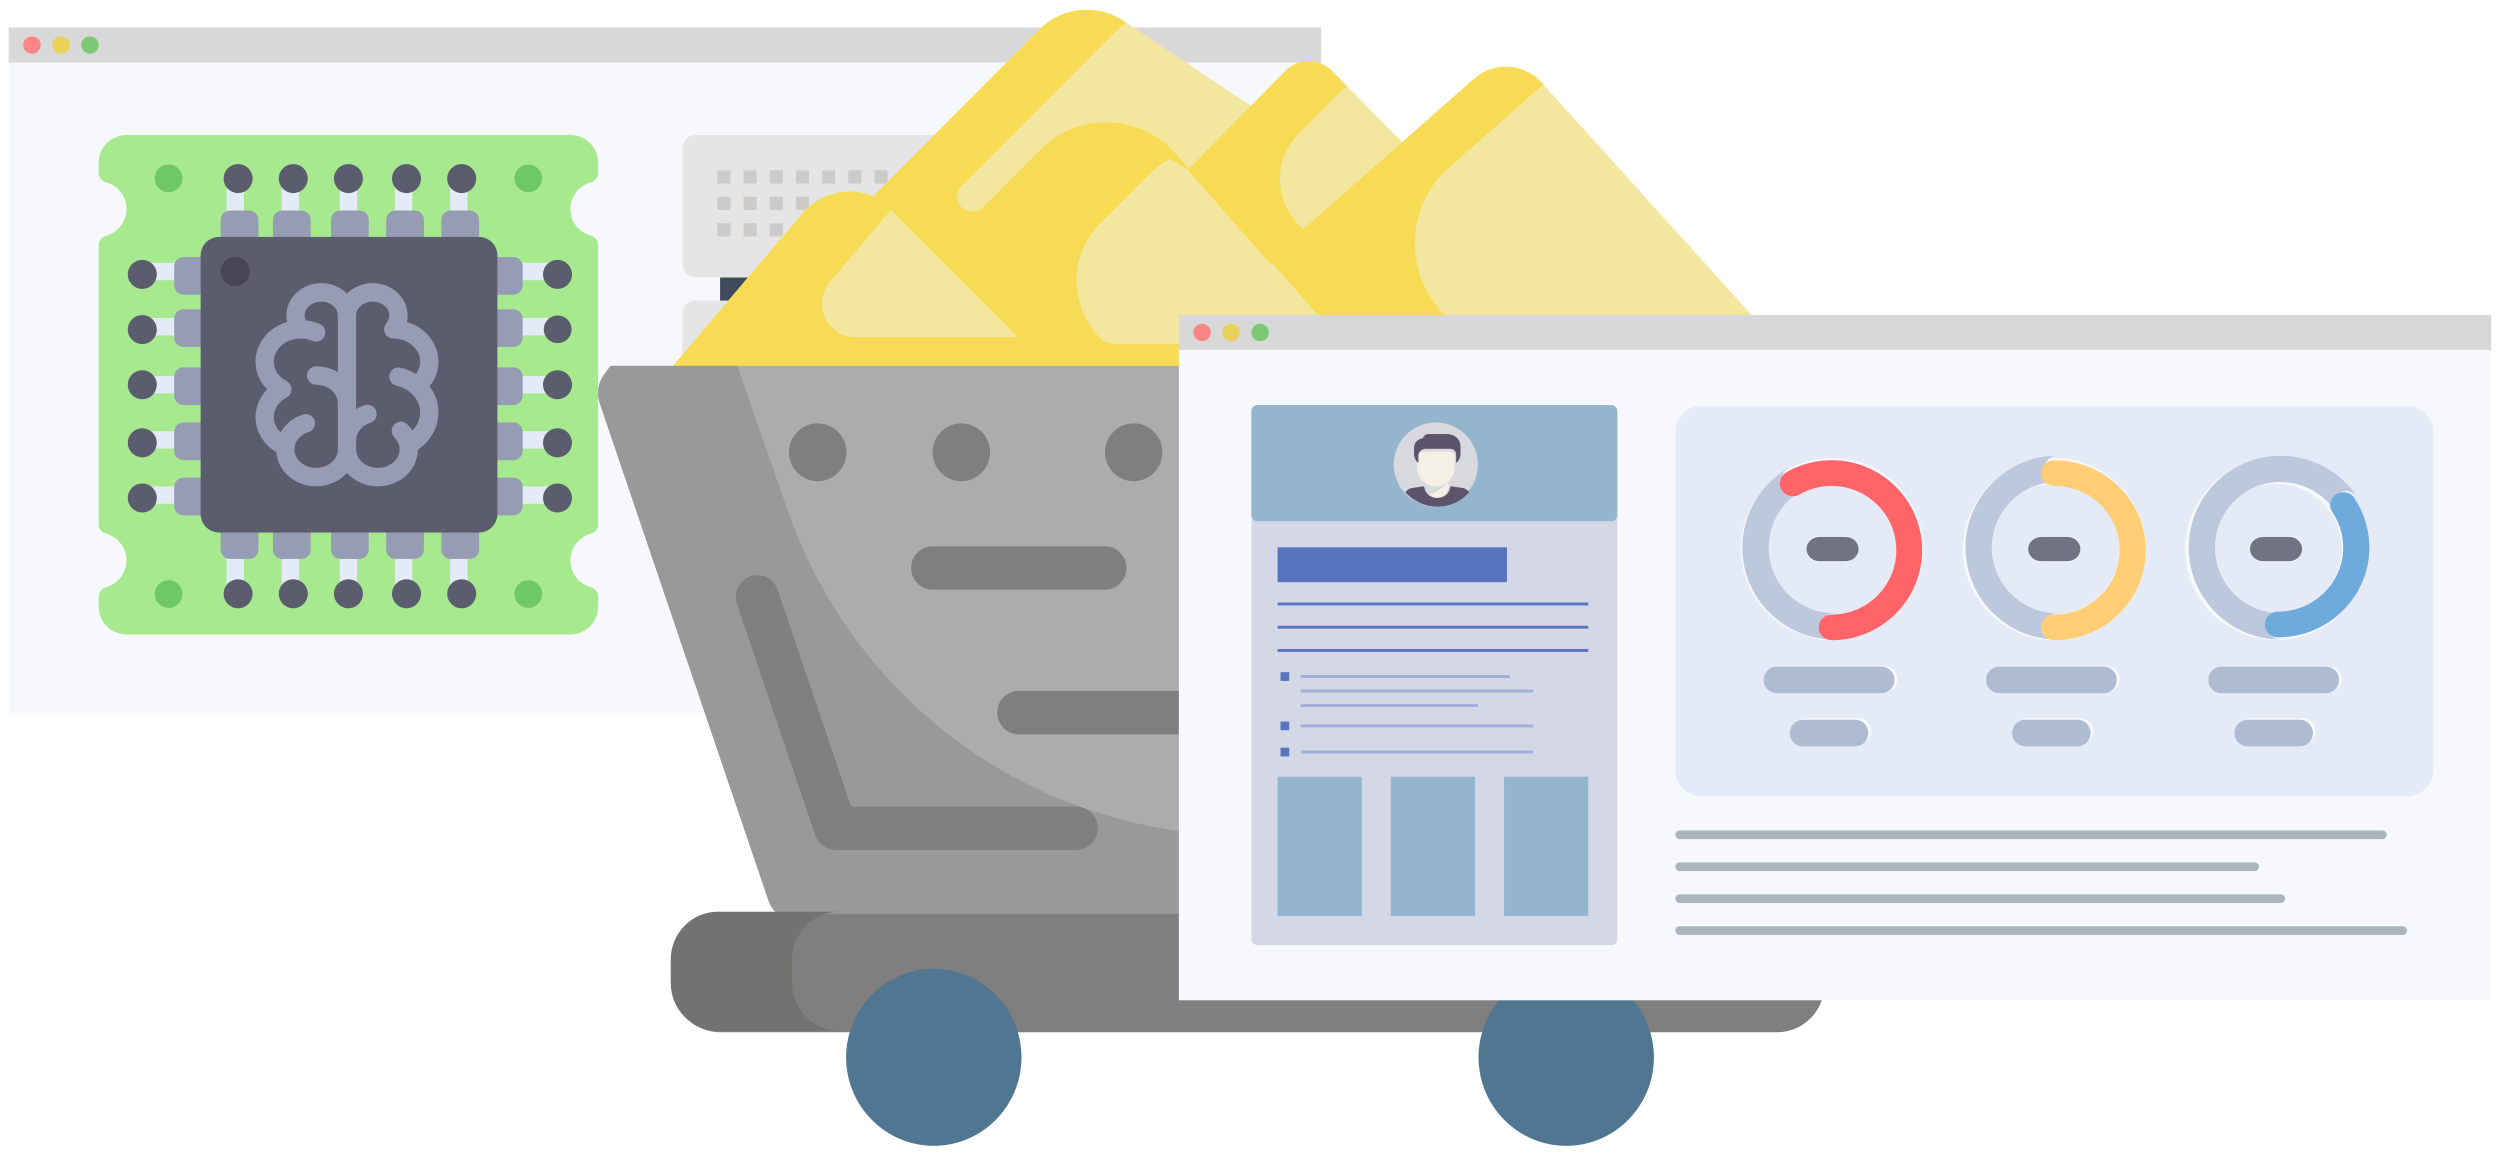 <?xml version="1.0" encoding="UTF-8"?>
<svg width="861px" height="398px" viewBox="0 0 861 398" version="1.1" xmlns="http://www.w3.org/2000/svg" xmlns:xlink="http://www.w3.org/1999/xlink">
    <!-- Generator: Sketch 47 (45396) - http://www.bohemiancoding.com/sketch -->
    <title>Pages</title>
    <desc>Created with Sketch.</desc>
    <defs>
        <filter x="-1.2%" y="-1.6%" width="102.3%" height="104.4%" filterUnits="objectBoundingBox" id="filter-1">
            <feOffset dx="0" dy="1.5" in="SourceAlpha" result="shadowOffsetOuter1"></feOffset>
            <feGaussianBlur stdDeviation="1.5" in="shadowOffsetOuter1" result="shadowBlurOuter1"></feGaussianBlur>
            <feColorMatrix values="0 0 0 0 0   0 0 0 0 0   0 0 0 0 0  0 0 0 0.5 0" type="matrix" in="shadowBlurOuter1" result="shadowMatrixOuter1"></feColorMatrix>
            <feMerge>
                <feMergeNode in="shadowMatrixOuter1"></feMergeNode>
                <feMergeNode in="SourceGraphic"></feMergeNode>
            </feMerge>
        </filter>
        <filter x="-1.1%" y="-1.0%" width="102.2%" height="102.6%" filterUnits="objectBoundingBox" id="filter-2">
            <feOffset dx="0" dy="1" in="SourceAlpha" result="shadowOffsetOuter1"></feOffset>
            <feGaussianBlur stdDeviation="1.5" in="shadowOffsetOuter1" result="shadowBlurOuter1"></feGaussianBlur>
            <feColorMatrix values="0 0 0 0 0   0 0 0 0 0   0 0 0 0 0  0 0 0 0.5 0" type="matrix" in="shadowBlurOuter1" result="shadowMatrixOuter1"></feColorMatrix>
            <feMerge>
                <feMergeNode in="shadowMatrixOuter1"></feMergeNode>
                <feMergeNode in="SourceGraphic"></feMergeNode>
            </feMerge>
        </filter>
        <filter x="-1.2%" y="-1.6%" width="102.3%" height="104.4%" filterUnits="objectBoundingBox" id="filter-3">
            <feOffset dx="0" dy="1.5" in="SourceAlpha" result="shadowOffsetOuter1"></feOffset>
            <feGaussianBlur stdDeviation="1.5" in="shadowOffsetOuter1" result="shadowBlurOuter1"></feGaussianBlur>
            <feColorMatrix values="0 0 0 0 0   0 0 0 0 0   0 0 0 0 0  0 0 0 0.5 0" type="matrix" in="shadowBlurOuter1" result="shadowMatrixOuter1"></feColorMatrix>
            <feMerge>
                <feMergeNode in="shadowMatrixOuter1"></feMergeNode>
                <feMergeNode in="SourceGraphic"></feMergeNode>
            </feMerge>
        </filter>
    </defs>
    <g id="Pages" stroke="none" stroke-width="1" fill="none" fill-rule="evenodd">
        <g id="About-Desktop-HD" transform="translate(-292, -369)">
            <g id="Pages" transform="translate(295, 371)">
                <g id="Back-Page" filter="url(#filter-1)" transform="translate(0, 6)">
                    <rect id="Rectangle-path" fill="#F6F8FB" fill-rule="nonzero" x="0" y="0" width="452" height="236"></rect>
                    <rect id="Rectangle-2" fill="#D8D8D8" x="0" y="0" width="452" height="12"></rect>
                    <circle id="Oval-2" fill="#FC8686" cx="8" cy="6" r="3"></circle>
                    <circle id="Oval-2" fill="#E9D059" cx="18" cy="6" r="3"></circle>
                    <circle id="Oval-2" fill="#7CC875" cx="28" cy="6" r="3"></circle>
                    <g id="server" transform="translate(232, 37)" fill-rule="nonzero">
                        <rect id="Rectangle-path" fill="#3F4A5A" x="13" y="49" width="150" height="123"></rect>
                        <path d="M175,44.377 C175,46.922 172.96,49 170.467,49 L4.533,49 C2.039,49 0,46.922 0,44.377 L0,4.624 C0,2.08 2.039,0 4.533,0 L170.467,0 C172.96,0 175,2.081 175,4.624 L175,44.377 Z" id="Shape" fill="#E6E5E5"></path>
                        <g id="Group" transform="translate(12, 12)" fill="#CCCBCA">
                            <rect id="Rectangle-path" x="0.046" y="0.154" width="4.509" height="4.553"></rect>
                            <rect id="Rectangle-path" x="9.066" y="0.154" width="4.509" height="4.553"></rect>
                            <rect id="Rectangle-path" x="18.084" y="0.154" width="4.511" height="4.553"></rect>
                            <rect id="Rectangle-path" x="27.106" y="0.154" width="4.509" height="4.553"></rect>
                            <rect id="Rectangle-path" x="36.127" y="0.154" width="4.509" height="4.553"></rect>
                            <rect id="Rectangle-path" x="45.145" y="0.154" width="4.511" height="4.553"></rect>
                            <rect id="Rectangle-path" x="54.171" y="0.154" width="4.509" height="4.553"></rect>
                            <rect id="Rectangle-path" x="63.188" y="0.154" width="4.509" height="4.553"></rect>
                            <rect id="Rectangle-path" x="0.046" y="9.261" width="4.509" height="4.553"></rect>
                            <rect id="Rectangle-path" x="9.066" y="9.261" width="4.509" height="4.553"></rect>
                            <rect id="Rectangle-path" x="18.084" y="9.261" width="4.511" height="4.553"></rect>
                            <rect id="Rectangle-path" x="27.106" y="9.261" width="4.509" height="4.553"></rect>
                            <rect id="Rectangle-path" x="36.127" y="9.261" width="4.509" height="4.553"></rect>
                            <rect id="Rectangle-path" x="45.145" y="9.261" width="4.511" height="4.553"></rect>
                            <rect id="Rectangle-path" x="54.171" y="9.261" width="4.509" height="4.553"></rect>
                            <rect id="Rectangle-path" x="63.188" y="9.261" width="4.509" height="4.553"></rect>
                            <rect id="Rectangle-path" x="0.046" y="18.372" width="4.509" height="4.555"></rect>
                            <rect id="Rectangle-path" x="9.066" y="18.372" width="4.509" height="4.555"></rect>
                            <rect id="Rectangle-path" x="18.084" y="18.372" width="4.511" height="4.555"></rect>
                            <rect id="Rectangle-path" x="27.106" y="18.372" width="4.509" height="4.555"></rect>
                            <rect id="Rectangle-path" x="36.127" y="18.372" width="4.509" height="4.555"></rect>
                            <rect id="Rectangle-path" x="45.145" y="18.372" width="4.511" height="4.555"></rect>
                            <rect id="Rectangle-path" x="54.171" y="18.372" width="4.509" height="4.555"></rect>
                            <rect id="Rectangle-path" x="63.188" y="18.372" width="4.509" height="4.555"></rect>
                        </g>
                        <rect id="Rectangle-path" fill="#E66847" x="153" y="20" width="9" height="9"></rect>
                        <g id="Group" transform="translate(117, 20)" fill="#3F4A5A">
                            <rect id="Rectangle-path" x="18.642" y="0.117" width="9.283" height="8.842"></rect>
                            <rect id="Rectangle-path" x="0.077" y="0.117" width="9.279" height="8.842"></rect>
                        </g>
                        <path d="M175,101.377 C175,103.921 172.96,106 170.467,106 L4.533,106 C2.039,105.999 0,103.92 0,101.377 L0,61.626 C0,59.081 2.039,57 4.533,57 L170.467,57 C172.96,57 175,59.081 175,61.626 L175,101.377 Z" id="Shape" fill="#E6E5E5"></path>
                        <g id="Group" transform="translate(12, 69)" fill="#CCCBCA">
                            <rect id="Rectangle-path" x="0.046" y="0.203" width="4.509" height="4.553"></rect>
                            <rect id="Rectangle-path" x="9.066" y="0.203" width="4.509" height="4.553"></rect>
                            <rect id="Rectangle-path" x="18.084" y="0.203" width="4.511" height="4.553"></rect>
                            <rect id="Rectangle-path" x="27.106" y="0.203" width="4.509" height="4.553"></rect>
                            <rect id="Rectangle-path" x="36.127" y="0.203" width="4.509" height="4.553"></rect>
                            <rect id="Rectangle-path" x="45.145" y="0.203" width="4.511" height="4.553"></rect>
                            <rect id="Rectangle-path" x="54.171" y="0.203" width="4.509" height="4.553"></rect>
                            <rect id="Rectangle-path" x="63.188" y="0.203" width="4.509" height="4.553"></rect>
                            <rect id="Rectangle-path" x="0.046" y="9.308" width="4.509" height="4.552"></rect>
                            <rect id="Rectangle-path" x="9.066" y="9.308" width="4.509" height="4.552"></rect>
                            <rect id="Rectangle-path" x="18.084" y="9.308" width="4.511" height="4.552"></rect>
                            <rect id="Rectangle-path" x="27.106" y="9.308" width="4.509" height="4.552"></rect>
                            <rect id="Rectangle-path" x="36.127" y="9.308" width="4.509" height="4.552"></rect>
                            <rect id="Rectangle-path" x="45.145" y="9.308" width="4.511" height="4.552"></rect>
                            <rect id="Rectangle-path" x="54.171" y="9.308" width="4.509" height="4.552"></rect>
                            <rect id="Rectangle-path" x="63.188" y="9.308" width="4.509" height="4.552"></rect>
                            <rect id="Rectangle-path" x="0.046" y="18.412" width="4.509" height="4.553"></rect>
                            <rect id="Rectangle-path" x="9.066" y="18.412" width="4.509" height="4.553"></rect>
                            <rect id="Rectangle-path" x="18.084" y="18.412" width="4.511" height="4.553"></rect>
                            <rect id="Rectangle-path" x="27.106" y="18.412" width="4.509" height="4.553"></rect>
                            <rect id="Rectangle-path" x="36.127" y="18.412" width="4.509" height="4.553"></rect>
                            <rect id="Rectangle-path" x="45.145" y="18.412" width="4.511" height="4.553"></rect>
                            <rect id="Rectangle-path" x="54.171" y="18.412" width="4.509" height="4.553"></rect>
                            <rect id="Rectangle-path" x="63.188" y="18.412" width="4.509" height="4.553"></rect>
                        </g>
                        <g id="Group" transform="translate(135, 77)" fill="#3F4A5A">
                            <rect id="Rectangle-path" x="18.667" y="0.173" width="9.283" height="9.474"></rect>
                            <rect id="Rectangle-path" x="0.092" y="0.173" width="9.283" height="9.474"></rect>
                        </g>
                        <rect id="Rectangle-path" fill="#E66847" x="117" y="77" width="9" height="9"></rect>
                        <path d="M175,159.374 C175,161.918 172.96,164 170.467,164 L4.533,164 C2.039,163.999 0,161.918 0,159.374 L0,119.624 C0,117.079 2.039,115 4.533,115 L170.467,115 C172.96,115 175,117.079 175,119.624 L175,159.374 Z" id="Shape" fill="#E6E5E5"></path>
                        <g id="Group" transform="translate(12, 127)" fill="#CCCBCA">
                            <rect id="Rectangle-path" x="0.046" y="0.24" width="4.509" height="4.488"></rect>
                            <rect id="Rectangle-path" x="9.066" y="0.24" width="4.509" height="4.488"></rect>
                            <rect id="Rectangle-path" x="18.084" y="0.24" width="4.511" height="4.488"></rect>
                            <rect id="Rectangle-path" x="27.106" y="0.24" width="4.509" height="4.488"></rect>
                            <rect id="Rectangle-path" x="36.127" y="0.24" width="4.509" height="4.488"></rect>
                            <rect id="Rectangle-path" x="45.145" y="0.24" width="4.511" height="4.488"></rect>
                            <rect id="Rectangle-path" x="54.171" y="0.24" width="4.509" height="4.488"></rect>
                            <rect id="Rectangle-path" x="63.188" y="0.24" width="4.509" height="4.488"></rect>
                            <rect id="Rectangle-path" x="0.046" y="9.21" width="4.509" height="4.49"></rect>
                            <rect id="Rectangle-path" x="9.066" y="9.21" width="4.509" height="4.49"></rect>
                            <rect id="Rectangle-path" x="18.084" y="9.21" width="4.511" height="4.49"></rect>
                            <rect id="Rectangle-path" x="27.106" y="9.21" width="4.509" height="4.49"></rect>
                            <rect id="Rectangle-path" x="36.127" y="9.21" width="4.509" height="4.49"></rect>
                            <rect id="Rectangle-path" x="45.145" y="9.21" width="4.511" height="4.49"></rect>
                            <rect id="Rectangle-path" x="54.171" y="9.21" width="4.509" height="4.49"></rect>
                            <rect id="Rectangle-path" x="63.188" y="9.21" width="4.509" height="4.49"></rect>
                            <rect id="Rectangle-path" x="0.046" y="18.19" width="4.509" height="4.487"></rect>
                            <rect id="Rectangle-path" x="9.066" y="18.19" width="4.509" height="4.487"></rect>
                            <rect id="Rectangle-path" x="18.084" y="18.19" width="4.511" height="4.487"></rect>
                            <rect id="Rectangle-path" x="27.106" y="18.19" width="4.509" height="4.487"></rect>
                            <rect id="Rectangle-path" x="36.127" y="18.19" width="4.509" height="4.487"></rect>
                            <rect id="Rectangle-path" x="45.145" y="18.19" width="4.511" height="4.487"></rect>
                            <rect id="Rectangle-path" x="54.171" y="18.19" width="4.509" height="4.487"></rect>
                            <rect id="Rectangle-path" x="63.188" y="18.19" width="4.509" height="4.487"></rect>
                        </g>
                        <rect id="Rectangle-path" fill="#3F4A5A" x="153" y="135" width="9" height="9"></rect>
                        <rect id="Rectangle-path" fill="#E66847" x="135" y="135" width="9" height="9"></rect>
                        <rect id="Rectangle-path" fill="#3F4A5A" x="117" y="135" width="9" height="9"></rect>
                    </g>
                    <g id="chip" transform="translate(31, 37)" fill-rule="nonzero">
                        <path d="M162.445,146.518 C162.445,142.12 165.416,138.417 169.46,137.304 C170.915,136.904 172,135.701 172,134.192 L172,37.807 C172,36.298 170.915,35.096 169.46,34.696 C165.416,33.584 162.445,29.88 162.445,25.482 C162.445,21.083 165.416,17.38 169.46,16.267 C170.915,15.867 172,14.664 172,13.155 L172,9.555 C172,4.278 167.722,0 162.445,0 L9.555,0 C4.278,0 0,4.278 0,9.555 L0,13.155 C0,14.664 1.085,15.867 2.54,16.267 C6.584,17.379 9.555,21.083 9.555,25.481 C9.555,29.879 6.584,33.583 2.54,34.696 C1.085,35.096 0,36.298 0,37.807 L0,134.192 C0,135.701 1.085,136.904 2.54,137.304 C6.584,138.416 9.555,142.12 9.555,146.518 C9.555,150.917 6.584,154.62 2.54,155.733 C1.085,156.133 0,157.335 0,158.844 L0,162.444 C0,167.722 4.278,172 9.555,172 L162.444,172 C167.722,172 172,167.722 172,162.445 L172,158.845 C172,157.336 170.914,156.133 169.46,155.733 C165.415,154.62 162.445,150.917 162.445,146.518 Z" id="Shape" fill="#A6E98E"></path>
                        <rect id="Rectangle-path" fill="#E4EAF6" x="83" y="16" width="6" height="13"></rect>
                        <path d="M93,42 L80,42 L80,29.2 C80,27.433 81.455,26 83.25,26 L89.75,26 C91.545,26 93,27.433 93,29.2 L93,42 L93,42 Z" id="Shape" fill="#959CB3"></path>
                        <circle id="Oval" fill="#5B5D6E" cx="86" cy="15" r="5"></circle>
                        <rect id="Rectangle-path" fill="#E4EAF6" x="102" y="16" width="6" height="13"></rect>
                        <path d="M112,42 L99,42 L99,29.2 C99,27.433 100.455,26 102.25,26 L108.75,26 C110.545,26 112,27.433 112,29.2 L112,42 Z" id="Shape" fill="#959CB3"></path>
                        <circle id="Oval" fill="#5B5D6E" cx="106" cy="15" r="5"></circle>
                        <rect id="Rectangle-path" fill="#E4EAF6" x="121" y="16" width="6" height="13"></rect>
                        <path d="M131,42 L118,42 L118,29.2 C118,27.433 119.455,26 121.25,26 L127.75,26 C129.545,26 131,27.433 131,29.2 L131,42 L131,42 Z" id="Shape" fill="#959CB3"></path>
                        <circle id="Oval" fill="#5B5D6E" cx="125" cy="15" r="5"></circle>
                        <rect id="Rectangle-path" fill="#E4EAF6" x="44" y="16" width="6" height="13"></rect>
                        <path d="M55,42 L42,42 L42,29.2 C42,27.433 43.455,26 45.25,26 L51.75,26 C53.545,26 55,27.433 55,29.2 L55,42 L55,42 Z" id="Shape" fill="#959CB3"></path>
                        <circle id="Oval" fill="#5B5D6E" cx="48" cy="15" r="5"></circle>
                        <rect id="Rectangle-path" fill="#E4EAF6" x="63" y="16" width="6" height="13"></rect>
                        <path d="M73,42 L60,42 L60,29.2 C60,27.433 61.455,26 63.25,26 L69.75,26 C71.545,26 73,27.433 73,29.2 L73,42 L73,42 Z" id="Shape" fill="#959CB3"></path>
                        <circle id="Oval" fill="#5B5D6E" cx="67" cy="15" r="5"></circle>
                        <rect id="Rectangle-path" fill="#E4EAF6" x="83" y="143" width="6" height="13"></rect>
                        <path d="M80,130 L93,130 L93,142.8 C93,144.567 91.545,146 89.75,146 L83.25,146 C81.455,146 80,144.567 80,142.8 L80,130 L80,130 Z" id="Shape" fill="#959CB3"></path>
                        <circle id="Oval" fill="#5B5D6E" cx="86" cy="158" r="5"></circle>
                        <rect id="Rectangle-path" fill="#E4EAF6" x="63" y="143" width="6" height="13"></rect>
                        <path d="M60,130 L73,130 L73,142.8 C73,144.567 71.545,146 69.75,146 L63.25,146 C61.455,146 60,144.567 60,142.8 L60,130 L60,130 Z" id="Shape" fill="#959CB3"></path>
                        <circle id="Oval" fill="#5B5D6E" cx="67" cy="158" r="5"></circle>
                        <rect id="Rectangle-path" fill="#E4EAF6" x="44" y="143" width="6" height="13"></rect>
                        <path d="M42,130 L55,130 L55,142.8 C55,144.567 53.545,146 51.75,146 L45.25,146 C43.455,146 42,144.567 42,142.8 L42,130 L42,130 Z" id="Shape" fill="#959CB3"></path>
                        <circle id="Oval" fill="#5B5D6E" cx="48" cy="158" r="5"></circle>
                        <rect id="Rectangle-path" fill="#E4EAF6" x="121" y="143" width="6" height="13"></rect>
                        <path d="M118,130 L131,130 L131,142.8 C131,144.567 129.545,146 127.75,146 L121.25,146 C119.455,146 118,144.567 118,142.8 L118,130 L118,130 Z" id="Shape" fill="#959CB3"></path>
                        <circle id="Oval" fill="#5B5D6E" cx="125" cy="158" r="5"></circle>
                        <rect id="Rectangle-path" fill="#E4EAF6" x="102" y="143" width="6" height="13"></rect>
                        <path d="M99,130 L112,130 L112,142.8 C112,144.567 110.545,146 108.75,146 L102.25,146 C100.455,146 99,144.567 99,142.8 L99,130 Z" id="Shape" fill="#959CB3"></path>
                        <circle id="Oval" fill="#5B5D6E" cx="106" cy="158" r="5"></circle>
                        <rect id="Rectangle-path" fill="#E4EAF6" x="16" y="83" width="13" height="6"></rect>
                        <path d="M42,80 L42,93 L29.2,93 C27.433,93 26,91.545 26,89.75 L26,83.25 C26,81.455 27.433,80 29.2,80 L42,80 L42,80 Z" id="Shape" fill="#959CB3"></path>
                        <circle id="Oval" fill="#5B5D6E" cx="15" cy="86" r="5"></circle>
                        <rect id="Rectangle-path" fill="#E4EAF6" x="16" y="63" width="13" height="6"></rect>
                        <path d="M42,60 L42,73 L29.2,73 C27.433,73 26,71.545 26,69.75 L26,63.25 C26,61.455 27.433,60 29.2,60 L42,60 L42,60 Z" id="Shape" fill="#959CB3"></path>
                        <circle id="Oval" fill="#5B5D6E" cx="15" cy="67" r="5"></circle>
                        <rect id="Rectangle-path" fill="#E4EAF6" x="16" y="44" width="13" height="6"></rect>
                        <path d="M42,42 L42,55 L29.2,55 C27.433,55 26,53.545 26,51.75 L26,45.25 C26,43.455 27.433,42 29.2,42 L42,42 L42,42 Z" id="Shape" fill="#959CB3"></path>
                        <circle id="Oval" fill="#5B5D6E" cx="15" cy="48" r="5"></circle>
                        <rect id="Rectangle-path" fill="#E4EAF6" x="16" y="121" width="13" height="6"></rect>
                        <path d="M42,118 L42,131 L29.2,131 C27.433,131 26,129.545 26,127.75 L26,121.25 C26,119.455 27.433,118 29.2,118 L42,118 L42,118 Z" id="Shape" fill="#959CB3"></path>
                        <circle id="Oval" fill="#5B5D6E" cx="15" cy="125" r="5"></circle>
                        <rect id="Rectangle-path" fill="#E4EAF6" x="16" y="102" width="13" height="6"></rect>
                        <path d="M42,99 L42,112 L29.2,112 C27.433,112 26,110.545 26,108.75 L26,102.25 C26,100.455 27.433,99 29.2,99 L42,99 Z" id="Shape" fill="#959CB3"></path>
                        <circle id="Oval" fill="#5B5D6E" cx="15" cy="106" r="5"></circle>
                        <rect id="Rectangle-path" fill="#E4EAF6" x="143" y="83" width="13" height="6"></rect>
                        <path d="M130,93 L130,80 L142.8,80 C144.567,80 146,81.455 146,83.25 L146,89.75 C146,91.545 144.567,93 142.8,93 L130,93 L130,93 Z" id="Shape" fill="#959CB3"></path>
                        <circle id="Oval" fill="#5B5D6E" cx="158" cy="86" r="5"></circle>
                        <rect id="Rectangle-path" fill="#E4EAF6" x="143" y="102" width="13" height="6"></rect>
                        <path d="M130,112 L130,99 L142.8,99 C144.567,99 146,100.455 146,102.25 L146,108.75 C146,110.545 144.567,112 142.8,112 L130,112 Z" id="Shape" fill="#959CB3"></path>
                        <circle id="Oval" fill="#5B5D6E" cx="158" cy="106" r="5"></circle>
                        <rect id="Rectangle-path" fill="#E4EAF6" x="143" y="121" width="13" height="6"></rect>
                        <path d="M130,131 L130,118 L142.8,118 C144.567,118 146,119.455 146,121.25 L146,127.75 C146,129.545 144.567,131 142.8,131 L130,131 L130,131 Z" id="Shape" fill="#959CB3"></path>
                        <circle id="Oval" fill="#5B5D6E" cx="158" cy="125" r="5"></circle>
                        <rect id="Rectangle-path" fill="#E4EAF6" x="143" y="44" width="13" height="6"></rect>
                        <path d="M130,55 L130,42 L142.8,42 C144.567,42 146,43.455 146,45.25 L146,51.75 C146,53.545 144.567,55 142.8,55 L130,55 L130,55 Z" id="Shape" fill="#959CB3"></path>
                        <circle id="Oval" fill="#5B5D6E" cx="158" cy="48" r="5"></circle>
                        <rect id="Rectangle-path" fill="#E4EAF6" x="143" y="63" width="13" height="6"></rect>
                        <path d="M130,73 L130,60 L142.8,60 C144.567,60 146,61.455 146,63.25 L146,69.75 C146,71.545 144.567,73 142.8,73 L130,73 L130,73 Z" id="Shape" fill="#959CB3"></path>
                        <g id="Group" transform="translate(35, 35)" fill="#5B5D6E">
                            <ellipse id="Oval" cx="123.06" cy="31.912" rx="4.791" ry="4.772"></ellipse>
                            <path d="M95.913,101.901 L6.487,101.901 C2.959,101.901 0.1,99.052 0.1,95.538 L0.1,6.462 C0.1,2.948 2.959,0.099 6.487,0.099 L95.913,0.099 C99.441,0.099 102.3,2.948 102.3,6.462 L102.3,95.538 C102.3,99.052 99.441,101.901 95.913,101.901 Z" id="Shape"></path>
                        </g>
                        <circle id="Oval" fill="#464655" cx="47" cy="47" r="5"></circle>
                        <g id="Group" transform="translate(19, 10)" fill="#6EC864">
                            <ellipse id="Oval" cx="5.062" cy="4.921" rx="4.764" ry="4.772"></ellipse>
                            <ellipse id="Oval" cx="128.938" cy="4.921" rx="4.764" ry="4.772"></ellipse>
                            <ellipse id="Oval" cx="5.062" cy="148.079" rx="4.764" ry="4.772"></ellipse>
                            <ellipse id="Oval" cx="128.938" cy="148.079" rx="4.764" ry="4.772"></ellipse>
                        </g>
                        <path d="M117,78.045 C117,71.647 112.418,66.217 106.116,64.387 C106.277,63.654 106.369,62.903 106.369,62.136 C106.369,55.996 100.982,51 94.359,51 C90.855,51 87.697,52.4 85.5,54.627 C83.303,52.399 80.145,51 76.641,51 C70.018,51 64.631,55.997 64.631,62.136 C64.631,62.903 64.723,63.654 64.884,64.387 C58.582,66.217 54,71.647 54,78.045 C54,81.602 55.473,84.998 58.014,87.591 C55.473,90.184 54,93.58 54,97.136 C54,102.027 56.74,106.561 61.126,109.172 C61.627,115.771 67.598,121 74.869,121 C79.143,121 82.97,119.193 85.5,116.363 C88.03,119.193 91.857,121 96.131,121 C103.691,121 109.848,115.347 109.91,108.377 C114.324,105.403 117,100.641 117,95.545 C117,92.226 115.886,89.106 113.95,86.521 C115.929,84.085 117,81.152 117,78.045 Z M74.869,114.637 C70.744,114.637 67.387,111.782 67.387,108.273 C67.387,105.63 69.35,103.233 72.269,102.307 C73.927,101.78 74.85,99.994 74.33,98.317 C73.81,96.642 72.044,95.706 70.38,96.236 C66.962,97.32 64.238,99.569 62.644,102.403 C61.169,100.966 60.3,99.094 60.3,97.137 C60.3,94.399 61.954,91.882 64.726,90.405 C65.76,89.855 66.406,88.77 66.406,87.591 C66.406,86.412 65.76,85.328 64.726,84.778 C61.954,83.3 60.3,80.783 60.3,78.046 C60.3,73.68 64.411,70.126 69.482,70.093 C69.538,70.094 69.593,70.095 69.65,70.093 C71.048,70.106 72.39,70.378 73.638,70.91 C75.238,71.595 77.09,70.835 77.766,69.215 C78.44,67.595 77.689,65.728 76.086,65.047 C74.562,64.398 72.958,63.987 71.302,63.818 C71.087,63.347 70.931,62.785 70.931,62.136 C70.931,59.505 73.494,57.364 76.641,57.364 C79.787,57.364 82.35,59.505 82.35,62.136 L82.35,81.684 C80.193,80.391 77.625,79.636 74.868,79.636 C73.127,79.636 71.719,81.061 71.719,82.818 C71.719,84.575 73.128,86 74.869,86 C78.994,86 82.35,88.854 82.35,92.364 L82.35,108.273 C82.35,111.782 78.994,114.637 74.869,114.637 Z M107.993,101.791 C107.507,101.032 106.936,100.315 106.28,99.655 C105.046,98.417 103.053,98.426 101.825,99.669 C100.598,100.917 100.604,102.931 101.838,104.17 C102.982,105.318 103.613,106.775 103.613,108.273 C103.613,111.783 100.257,114.637 96.131,114.637 C92.006,114.637 88.65,111.783 88.65,108.273 L88.65,105.092 C88.65,102.449 90.612,100.051 93.532,99.126 C95.19,98.599 96.113,96.812 95.592,95.136 C95.073,93.461 93.307,92.526 91.643,93.054 C90.572,93.394 89.571,93.849 88.649,94.4 L88.649,62.136 C88.649,59.505 91.212,57.364 94.358,57.364 C97.505,57.364 100.068,59.505 100.068,62.136 C100.068,63.363 99.514,64.288 99.045,64.852 C98.839,65.097 98.667,65.373 98.542,65.674 C98.017,66.924 98.329,68.425 99.409,69.345 C100.016,69.863 100.76,70.106 101.497,70.092 C106.577,70.116 110.699,73.674 110.699,78.045 C110.699,79.558 110.187,81.012 109.242,82.27 C107.651,81.304 105.864,80.567 103.932,80.12 C102.25,79.736 100.549,80.797 100.158,82.509 C99.767,84.222 100.828,85.929 102.524,86.322 C107.338,87.439 110.7,91.231 110.7,95.546 C110.7,97.856 109.707,100.073 107.993,101.791 Z" id="Shape" fill="#959CB3"></path>
                    </g>
                </g>
                <g id="mine" filter="url(#filter-2)" transform="translate(203, 0)" fill-rule="nonzero">
                    <path d="M25,124 L70.287,70.618 C74.248,65.951 79.774,63.253 85.852,63.016 C86.138,63.005 86.416,63 86.69,63 C92.451,63 97.871,65.269 101.949,69.39 L156,124 L25,124 Z" id="Shape" fill="#FFD94C"></path>
                    <path d="M25,124 L70.287,70.618 C74.248,65.951 79.774,63.253 85.852,63.016 C86.138,63.005 86.416,63 86.69,63 C92.451,63 97.871,65.269 101.949,69.39 L156,124 L25,124 Z" id="Shape" fill="#F3E7A0"></path>
                    <path d="M79.922,93.915 L101.262,68.76 C97.271,65.052 92.141,63 86.69,63 C86.416,63 86.138,63.005 85.852,63.016 C79.774,63.252 74.247,65.951 70.287,70.618 L25,124 L156,124 L145.249,113.137 L88.673,113.137 C78.826,113.136 73.514,101.469 79.922,93.915 Z" id="Shape" fill="#F7DB54"></path>
                    <g id="Group" transform="translate(95, 0)" fill="#F3E7A0">
                        <path d="M6.998,70.447 C6.77,70.218 6.535,69.998 6.297,69.781 L0.141,64.181 L57.061,7.099 C61.384,2.763 67.146,0.376 73.286,0.376 C77.827,0.376 82.219,1.707 85.986,4.226 L130.562,34.028 L108.955,55.697 L103.746,52.825 C99.455,50.459 94.752,49.185 89.765,49.038 C89.463,49.029 89.152,49.025 88.844,49.025 C80.578,49.025 72.804,52.256 66.954,58.123 L30.831,94.348 L6.998,70.447 Z" id="Shape"></path>
                        <path d="M60.312,123.914 L30.131,93.646 L66.254,57.42 C72.292,51.364 80.295,48.03 88.791,48.03 C89.129,48.03 89.467,48.035 89.807,48.046 C98.685,48.307 106.836,52.123 112.746,58.79 L170.469,123.914 L60.312,123.914 L60.312,123.914 Z" id="Shape"></path>
                    </g>
                    <g id="Group" transform="translate(95, 0)" fill="#F7DB54">
                        <path d="M103.858,49.878 C97.949,43.21 89.798,39.394 80.919,39.134 C80.58,39.123 80.241,39.118 79.903,39.118 C71.407,39.118 63.404,42.454 57.367,48.508 L37.541,68.39 C35.564,70.373 32.38,70.438 30.324,68.539 L30.324,68.539 C28.144,66.526 28.074,63.098 30.169,60.996 L83.246,7.766 C84.362,6.648 85.575,5.665 86.864,4.813 L85.985,4.225 C82.218,1.706 77.826,0.376 73.285,0.376 C67.145,0.376 61.383,2.762 57.06,7.098 L0.14,64.182 L6.296,69.782 C6.535,69.998 6.769,70.219 6.997,70.448 L21.243,84.735 L30.83,94.349 L66.953,58.123 C72.803,52.257 80.578,49.026 88.843,49.026 C89.152,49.026 89.461,49.03 89.764,49.039 C94.751,49.186 99.455,50.46 103.745,52.826 L108.954,55.698 L108.986,55.666 L103.858,49.878 Z" id="Shape"></path>
                        <path d="M162.99,115.477 L83.01,115.477 C81.1,115.477 79.271,114.718 77.922,113.363 L77.922,113.363 C67.064,102.474 67.064,84.818 77.922,73.929 L94.383,57.42 C96.918,54.877 99.803,52.821 102.924,51.283 C98.893,49.3 94.451,48.182 89.805,48.046 C89.465,48.035 89.127,48.03 88.789,48.03 C80.293,48.03 72.29,51.366 66.252,57.42 L43.168,80.57 L34.685,89.078 L30.129,93.646 L60.31,123.914 L86.388,123.914 L88.439,123.914 L170.466,123.914 L162.99,115.477 Z" id="Shape"></path>
                    </g>
                    <path d="M203,55.501 L236.881,21.278 C238.97,19.164 241.756,18 244.719,18 C247.682,18 250.468,19.166 252.559,21.281 L278,46.982 L231.594,88 L203,55.501 Z" id="Shape" fill="#F3E7A0"></path>
                    <path d="M258,26.768 L252.823,21.54 C250.785,19.481 248.088,18.133 245.208,18.01 C242.065,17.876 239.089,19.051 236.886,21.278 L203,55.503 L231.599,88 L243.755,77.256 L240.312,73.344 C232.646,64.634 233.032,51.4 241.19,43.159 L255.609,28.596 C256.33,27.868 257.137,27.262 258,26.768 Z" id="Shape" fill="#F7DB54"></path>
                    <path d="M264.252,124 L231,86.364 L301.702,24.123 C304.722,21.464 308.607,20 312.644,20 C317.335,20 321.824,21.99 324.958,25.459 L414,123.999 L264.252,124 L264.252,124 Z" id="Shape" fill="#F3E7A0"></path>
                    <path d="M289.952,103.706 L289.952,103.706 C277.277,89.36 278.648,67.372 293.005,54.733 L325.535,26.095 L324.959,25.459 C321.824,21.989 317.334,20 312.644,20 C308.609,20 304.723,21.464 301.702,24.123 L231,86.364 L264.252,124 L414,124 L406.147,115.308 L315.628,115.308 C305.814,115.306 296.47,111.085 289.952,103.706 Z" id="Shape" fill="#F7DB54"></path>
                    <path d="M62.384,313 L60.012,309.751 C59.439,308.966 58.981,308.077 58.654,307.111 L0.575,135.88 C-0.529,132.625 -0.02,128.949 1.901,126.286 L4.272,123 L444.728,123 L447.099,126.286 C449.02,128.948 449.529,132.623 448.425,135.878 L390.348,307.11 C390.016,308.082 389.56,308.968 388.989,309.751 L386.617,312.999 L62.384,312.999 L62.384,313 Z" id="Shape" fill="#ACACAD"></path>
                    <path d="M65.436,173.152 L47.886,123 L4.273,123 L1.901,126.286 C-0.02,128.948 -0.529,132.624 0.575,135.88 L58.658,307.111 C58.986,308.077 59.443,308.965 60.017,309.751 L62.389,313 L386.649,313 L389.021,309.751 C389.592,308.969 390.048,308.084 390.379,307.111 L398,284.645 L222.033,284.645 C151.586,284.644 88.812,239.951 65.436,173.152 Z" id="Shape" fill="#999999"></path>
                    <g id="Group" transform="translate(25, 142)" fill="#7F7F7F">
                        <path d="M139.647,132.799 L62.107,132.799 L36.835,58.157 C35.512,54.252 31.298,52.165 27.419,53.496 C23.542,54.827 21.469,59.074 22.791,62.979 L49.776,142.683 C50.801,145.709 53.623,147.743 56.799,147.743 L139.647,147.743 C143.745,147.743 147.066,144.398 147.066,140.272 C147.066,136.145 143.745,132.799 139.647,132.799 Z" id="Shape"></path>
                        <path d="M370.584,53.496 C366.703,52.165 362.489,54.25 361.166,58.157 L335.893,132.799 L258.354,132.799 C254.255,132.799 250.935,136.144 250.935,140.271 C250.935,144.397 254.255,147.742 258.354,147.742 L341.202,147.742 C344.376,147.742 347.2,145.708 348.225,142.682 L375.21,62.978 C376.533,59.073 374.461,54.828 370.584,53.496 Z" id="Shape"></path>
                        <path d="M112.443,100.422 C112.443,104.548 115.765,107.893 119.862,107.893 L278.14,107.893 C282.238,107.893 285.559,104.548 285.559,100.422 C285.559,96.295 282.238,92.95 278.14,92.95 L119.862,92.95 C115.764,92.95 112.443,96.295 112.443,100.422 Z" id="Shape"></path>
                        <path d="M90.186,58.082 L149.539,58.082 C153.637,58.082 156.958,54.737 156.958,50.611 C156.958,46.484 153.637,43.139 149.539,43.139 L90.186,43.139 C86.088,43.139 82.766,46.484 82.766,50.611 C82.766,54.737 86.087,58.082 90.186,58.082 Z" id="Shape"></path>
                        <path d="M248.462,58.082 L307.816,58.082 C311.915,58.082 315.235,54.737 315.235,50.611 C315.235,46.484 311.915,43.139 307.816,43.139 L248.462,43.139 C244.364,43.139 241.043,46.484 241.043,50.611 C241.043,54.737 244.364,58.082 248.462,58.082 Z" id="Shape"></path>
                        <ellipse id="Oval" cx="50.616" cy="10.763" rx="9.892" ry="9.962"></ellipse>
                        <ellipse id="Oval" cx="100.081" cy="10.763" rx="9.892" ry="9.962"></ellipse>
                        <ellipse id="Oval" cx="159.436" cy="10.763" rx="9.892" ry="9.962"></ellipse>
                        <ellipse id="Oval" cx="218.79" cy="10.763" rx="9.892" ry="9.962"></ellipse>
                        <ellipse id="Oval" cx="278.143" cy="10.763" rx="9.892" ry="9.962"></ellipse>
                        <ellipse id="Oval" cx="337.498" cy="10.763" rx="9.892" ry="9.962"></ellipse>
                        <path d="M16.957,210.505 C7.971,210.505 0.659,203.142 0.659,194.092 L0.659,186.072 C0.659,177.022 7.971,169.659 16.957,169.659 L381.045,169.659 C390.031,169.659 397.343,177.022 397.343,186.072 L397.343,194.092 C397.343,203.142 390.031,210.505 381.045,210.505 L16.957,210.505 Z" id="Shape"></path>
                    </g>
                    <path d="M66.797,335.525 L66.797,327.475 C66.797,318.391 74.066,311 83,311 L41.203,311 C32.269,311 25,318.391 25,327.475 L25,335.525 C25,344.609 32.269,352 41.203,352 L83,352 C74.065,352 66.797,344.61 66.797,335.525 Z" id="Shape" fill="#727270"></path>
                    <g id="Group" transform="translate(85, 330)" fill="#507691">
                        <path d="M248.404,61.624 C231.754,61.624 218.208,47.95 218.208,31.141 C218.208,14.332 231.754,0.657 248.404,0.657 C265.054,0.657 278.6,14.332 278.6,31.141 C278.6,47.95 265.054,61.624 248.404,61.624 Z" id="Shape"></path>
                        <path d="M30.598,61.624 C13.947,61.624 0.402,47.95 0.402,31.141 C0.402,14.332 13.947,0.657 30.598,0.657 C47.248,0.657 60.794,14.332 60.794,31.141 C60.794,47.95 47.247,61.624 30.598,61.624 Z" id="Shape"></path>
                    </g>
                </g>
                <g id="Front-Page" filter="url(#filter-3)" transform="translate(403, 105)">
                    <rect id="Rectangle-path" fill="#F6F8FB" fill-rule="nonzero" x="0" y="0" width="452" height="236"></rect>
                    <rect id="Rectangle-2" fill="#D8D8D8" x="0" y="0" width="452" height="12"></rect>
                    <circle id="Oval-2" fill="#FC8686" cx="8" cy="6" r="3"></circle>
                    <circle id="Oval-2" fill="#E9D059" cx="18" cy="6" r="3"></circle>
                    <circle id="Oval-2" fill="#7CC875" cx="28" cy="6" r="3"></circle>
                    <g id="Profile-3" transform="translate(25, 31)">
                        <rect id="Rectangle-3" fill="#D4D7E5" x="0" y="1" width="126" height="185" rx="2"></rect>
                        <rect id="Rectangle-4" fill="#94B5CD" x="0" y="0" width="126" height="40" rx="2"></rect>
                        <rect id="Rectangle-5" fill="#5874BE" x="9" y="49" width="79" height="12"></rect>
                        <rect id="Rectangle-5" fill="#94B5CD" x="9" y="128" width="29" height="48"></rect>
                        <rect id="Rectangle-5" fill="#94B5CD" x="48" y="128" width="29" height="48"></rect>
                        <rect id="Rectangle-5" fill="#94B5CD" x="87" y="128" width="29" height="48"></rect>
                        <rect id="Rectangle-5" fill="#5874BE" x="10" y="92" width="3" height="3"></rect>
                        <rect id="Rectangle-5" fill="#5874BE" x="10" y="109" width="3" height="3"></rect>
                        <rect id="Rectangle-5" fill="#5874BE" x="9" y="68" width="107" height="1"></rect>
                        <rect id="Rectangle-5" fill="#5874BE" x="9" y="76" width="107" height="1"></rect>
                        <rect id="Rectangle-5" fill="#5874BE" x="9" y="84" width="107" height="1"></rect>
                        <rect id="Rectangle-5" fill="#9FAFDA" x="17" y="93" width="72" height="1"></rect>
                        <rect id="Rectangle-5" fill="#9FAFDA" x="17" y="98" width="80" height="1"></rect>
                        <rect id="Rectangle-5" fill="#9FAFDA" x="17" y="110" width="80" height="1"></rect>
                        <rect id="Rectangle-5" fill="#5874BE" x="10" y="118" width="3" height="3"></rect>
                        <rect id="Rectangle-5" fill="#9FAFDA" x="17" y="119" width="80" height="1"></rect>
                        <rect id="Rectangle-5" fill="#9FAFDA" x="17" y="103" width="61" height="1"></rect>
                        <g id="avatar" transform="translate(49, 6)" fill-rule="nonzero">
                            <circle id="Oval" fill="#D8D8DF" cx="14.5" cy="14.5" r="14.5"></circle>
                            <path d="M14.5,21.821 C12.835,21.821 11.324,21.125 10.21,20 C10.209,20.674 10.184,21.647 10,22.357 C10.12,22.429 10.214,22.547 10.232,22.693 C10.47,24.578 12.305,26 14.5,26 C16.695,26 18.53,24.578 18.768,22.693 C18.786,22.546 18.878,22.429 19,22.357 C18.816,21.647 18.791,20.674 18.79,20 C17.676,21.125 16.165,21.821 14.5,21.821 Z" id="Shape" fill="#F4F0E6"></path>
                            <path d="M19,20.089 C17.856,21.197 16.334,21.882 14.657,21.882 C12.934,21.882 11.37,21.163 10.217,20 C10.216,20.697 10.19,21.702 10,22.436 C10.125,22.51 10.221,22.632 10.24,22.783 C10.349,23.645 10.781,24.412 11.425,25 C14.396,24.593 17.767,21.74 19,20.089 Z" id="Shape" fill="#D7DBE0"></path>
                            <path d="M19,10 L10.5,10 C9.122,10 8,11.077 8,12.4 L8,15.28 C8,18.985 10.916,22 14.5,22 C18.084,22 21,18.985 21,15.28 L21,11.92 C21,10.861 20.103,10 19,10 Z" id="Shape" fill="#F4F0E6"></path>
                            <path d="M18.5,4 L12,4 C11.06,4 10.269,4.602 10.056,5.409 C8.335,5.611 7,6.97 7,8.61 L7,10.916 C7,12.104 7.547,13.212 8.5,14 L8.5,11.377 C8.5,10.106 9.622,9.071 11,9.071 L19.5,9.071 C20.603,9.071 21.5,9.899 21.5,10.916 L21.5,13.999 C22.453,13.212 23,12.104 23,10.916 L23,8.149 C23,5.862 20.981,4 18.5,4 Z" id="Shape" fill="#5C546A"></path>
                            <path d="M4,24.034 C6.709,27.082 10.633,29 15,29 C19.367,29 23.291,27.082 26,24.034 C25.528,23.387 24.861,22.861 24.005,22.618 C23.985,22.612 23.965,22.608 23.945,22.605 L20.007,22.006 C19.983,22.002 19.931,22 19.907,22 C19.658,22 19.448,22.189 19.417,22.439 C19.17,24.469 17.272,26 15,26 C12.728,26 10.829,24.47 10.583,22.439 C10.552,22.181 10.323,21.987 10.081,22.001 C10.052,21.999 10.023,22.001 9.993,22.006 L6.055,22.605 C6.035,22.608 6.015,22.612 5.995,22.618 C5.139,22.861 4.472,23.387 4,24.034 Z" id="Shape" fill="#5C546A"></path>
                        </g>
                    </g>
                    <g id="infographics" transform="translate(171, 31)" fill-rule="nonzero">
                        <g id="Group" fill="#E4EAF6">
                            <path d="M31.5,49.58 C31.5,61.931 41.594,71.98 54,71.98 C66.406,71.98 76.5,61.931 76.5,49.58 C76.5,37.229 66.407,27.179 54.001,27.179 C53.548,27.179 53.095,27.196 52.643,27.223 C52.523,27.23 52.404,27.241 52.284,27.25 C51.94,27.277 51.595,27.31 51.252,27.352 C51.134,27.366 51.016,27.38 50.899,27.396 C50.504,27.451 50.111,27.515 49.72,27.59 C49.67,27.6 49.618,27.608 49.568,27.618 C49.127,27.705 48.689,27.808 48.254,27.922 C48.141,27.951 48.031,27.986 47.918,28.017 C47.617,28.101 47.317,28.192 47.02,28.288 C46.847,28.344 46.676,28.401 46.504,28.462 C46.281,28.54 46.059,28.625 45.838,28.711 C45.006,29.035 44.196,29.403 43.416,29.819 C43.349,29.855 43.281,29.89 43.214,29.926 C36.24,33.735 31.5,41.116 31.5,49.58 Z M49.5,45.099 L58.5,45.099 C60.985,45.099 63,47.105 63,49.58 C63,52.054 60.985,54.06 58.5,54.06 L49.5,54.06 C47.015,54.06 45,52.054 45,49.58 C45,47.105 47.015,45.099 49.5,45.099 Z" id="Shape"></path>
                            <path d="M108,49.58 C108,61.931 118.094,71.98 130.5,71.98 C142.906,71.98 153,61.931 153,49.58 C153,37.228 142.906,27.179 130.5,27.179 C118.094,27.179 108,37.228 108,49.58 Z M126,45.099 L135,45.099 C137.485,45.099 139.5,47.105 139.5,49.58 C139.5,52.054 137.485,54.06 135,54.06 L126,54.06 C123.515,54.06 121.5,52.054 121.5,49.58 C121.5,47.105 123.515,45.099 126,45.099 Z" id="Shape"></path>
                            <path d="M207,27.179 C194.594,27.179 184.5,37.228 184.5,49.58 C184.5,61.931 194.594,71.98 207,71.98 C219.406,71.98 229.5,61.931 229.5,49.58 C229.5,49.514 229.495,49.448 229.495,49.382 C229.491,48.974 229.476,48.568 229.451,48.163 C229.44,47.99 229.426,47.817 229.411,47.645 C229.381,47.301 229.343,46.958 229.298,46.616 C229.279,46.476 229.265,46.333 229.244,46.193 C229.178,45.762 229.096,45.336 229.006,44.911 C228.964,44.717 228.917,44.525 228.87,44.332 C228.806,44.064 228.735,43.799 228.66,43.534 C228.604,43.333 228.55,43.131 228.488,42.932 C228.372,42.56 228.244,42.192 228.109,41.827 C228.018,41.584 227.921,41.344 227.822,41.105 C227.752,40.934 227.679,40.765 227.604,40.596 C227.224,39.735 226.793,38.902 226.311,38.101 C226.252,38.004 226.192,37.906 226.132,37.809 C222.16,31.435 215.071,27.179 207,27.179 Z M211.5,54.059 L202.5,54.059 C200.015,54.059 198,52.053 198,49.579 C198,47.105 200.015,45.099 202.5,45.099 L211.5,45.099 C213.985,45.099 216,47.105 216,49.579 C216,52.053 213.985,54.059 211.5,54.059 Z" id="Shape"></path>
                            <path d="M252,0.297 L9,0.297 C4.029,0.297 0,4.309 0,9.258 L0,125.742 C0,130.69 4.029,134.702 9,134.702 L252,134.702 C256.971,134.702 261,130.69 261,125.742 L261,9.258 C261,4.309 256.971,0.297 252,0.297 Z M63,116.782 L45,116.782 C42.515,116.782 40.5,114.775 40.5,112.301 C40.5,109.827 42.515,107.821 45,107.821 L63,107.821 C65.485,107.821 67.5,109.827 67.5,112.301 C67.5,114.776 65.485,116.782 63,116.782 Z M72,98.861 L36,98.861 C33.515,98.861 31.5,96.855 31.5,94.381 C31.5,91.907 33.515,89.9 36,89.9 L72,89.9 C74.485,89.9 76.501,91.907 76.501,94.381 C76.501,96.855 74.485,98.861 72,98.861 Z M54.002,80.941 C54.002,80.941 54.002,80.941 54.002,80.941 C54.001,80.941 54,80.941 54,80.941 C36.631,80.941 22.5,66.87 22.5,49.58 C22.5,38.125 28.704,28.089 37.94,22.616 C38.04,22.547 38.14,22.48 38.246,22.419 C39.808,21.519 41.445,20.761 43.133,20.143 C43.181,20.126 43.23,20.109 43.279,20.092 C43.671,19.951 44.067,19.817 44.465,19.691 C44.555,19.662 44.643,19.633 44.732,19.605 C45.145,19.48 45.56,19.362 45.978,19.253 C46.126,19.214 46.276,19.178 46.425,19.141 C46.728,19.066 47.032,18.996 47.337,18.931 C47.49,18.898 47.642,18.863 47.796,18.832 C48.198,18.752 48.602,18.681 49.008,18.616 C49.173,18.59 49.339,18.567 49.504,18.543 C49.84,18.494 50.177,18.452 50.515,18.414 C50.633,18.402 50.75,18.385 50.869,18.373 C51.314,18.329 51.759,18.297 52.205,18.272 C52.331,18.265 52.456,18.259 52.581,18.253 C53.052,18.232 53.524,18.218 53.996,18.217 C53.997,18.217 53.999,18.217 54,18.217 C54,18.217 54.001,18.217 54.002,18.217 L54.003,18.217 C71.372,18.217 85.502,32.288 85.502,49.578 C85.502,66.869 71.372,80.941 54.002,80.941 Z M139.5,116.782 L121.5,116.782 C119.015,116.782 117,114.775 117,112.301 C117,109.827 119.015,107.821 121.5,107.821 L139.5,107.821 C141.985,107.821 144,109.827 144,112.301 C144,114.776 141.985,116.782 139.5,116.782 Z M148.5,98.861 L112.5,98.861 C110.015,98.861 108,96.855 108,94.381 C108,91.907 110.015,89.9 112.5,89.9 L148.5,89.9 C150.985,89.9 153.001,91.907 153.001,94.381 C153.001,96.855 150.985,98.861 148.5,98.861 Z M130.5,80.941 C113.131,80.941 99,66.87 99,49.58 C99,32.289 113.131,18.218 130.5,18.218 C147.869,18.218 162,32.289 162,49.58 C162,66.87 147.869,80.941 130.5,80.941 Z M216,116.782 L198,116.782 C195.515,116.782 193.5,114.775 193.5,112.301 C193.5,109.827 195.515,107.821 198,107.821 L216,107.821 C218.485,107.821 220.5,109.827 220.5,112.301 C220.5,114.776 218.485,116.782 216,116.782 Z M225,98.861 L189,98.861 C186.515,98.861 184.499,96.855 184.499,94.381 C184.499,91.907 186.515,89.9 189,89.9 L225,89.9 C227.485,89.9 229.5,91.907 229.5,94.381 C229.5,96.855 227.485,98.861 225,98.861 Z M207.002,80.941 C207.002,80.941 207.002,80.941 207.002,80.941 C207.001,80.941 207.001,80.941 207,80.941 C189.631,80.941 175.5,66.87 175.5,49.58 C175.5,32.289 189.631,18.218 207,18.218 C217.809,18.218 227.361,23.669 233.036,31.951 C233.109,32.044 233.182,32.137 233.248,32.237 C235.489,35.592 237.037,39.311 237.845,43.211 C237.854,43.251 237.862,43.291 237.869,43.33 C238.071,44.324 238.227,45.328 238.332,46.342 C238.336,46.382 238.338,46.422 238.342,46.461 C238.388,46.918 238.422,47.376 238.447,47.836 C238.452,47.912 238.457,47.988 238.46,48.064 C238.484,48.568 238.501,49.072 238.501,49.58 C238.502,66.87 224.372,80.941 207.002,80.941 Z" id="Shape"></path>
                        </g>
                        <g id="Group" transform="translate(23, 17)" fill="#BEC8DC">
                            <path d="M104.059,59.215 C104.059,56.717 106.083,54.695 108.58,54.695 C96.116,54.695 85.974,44.557 85.974,32.097 C85.974,19.636 96.116,9.498 108.58,9.498 C106.083,9.498 104.059,7.477 104.059,4.978 C104.059,2.48 106.083,0.458 108.58,0.458 C91.129,0.458 76.932,14.653 76.932,32.096 C76.932,49.54 91.129,63.734 108.58,63.734 C106.083,63.735 104.059,61.714 104.059,59.215 Z" id="Shape"></path>
                            <path d="M25.024,1.208 C25.223,1.165 25.421,1.118 25.621,1.079 C25.421,1.119 25.223,1.165 25.024,1.208 Z" id="Shape"></path>
                            <path d="M23.659,1.537 C23.853,1.485 24.048,1.438 24.241,1.39 C24.047,1.439 23.853,1.485 23.659,1.537 Z" id="Shape"></path>
                            <path d="M26.703,0.883 C26.917,0.848 27.134,0.818 27.349,0.786 C27.133,0.818 26.917,0.848 26.703,0.883 Z" id="Shape"></path>
                            <path d="M29.915,0.52 C30.079,0.51 30.242,0.503 30.405,0.496 C30.242,0.502 30.078,0.51 29.915,0.52 Z" id="Shape"></path>
                            <path d="M27.2,59.215 C27.2,56.717 29.225,54.695 31.722,54.695 C44.187,54.695 54.328,44.557 54.328,32.097 C54.328,19.636 44.187,9.498 31.722,9.498 C31.721,9.498 31.721,9.498 31.721,9.498 C44.184,9.499 54.326,19.637 54.326,32.097 C54.326,44.557 44.184,54.695 31.72,54.695 C19.255,54.695 9.114,44.557 9.114,32.097 C9.114,23.559 13.876,16.113 20.884,12.27 C20.731,12.354 20.573,12.43 20.421,12.517 C18.26,13.771 15.494,13.034 14.242,10.871 C13.054,8.816 13.664,6.22 15.584,4.895 C6.305,10.417 0.071,20.542 0.071,32.097 C0.071,49.541 14.269,63.735 31.72,63.735 C31.72,63.735 31.721,63.735 31.721,63.735 C29.224,63.735 27.2,61.713 27.2,59.215 Z" id="Shape"></path>
                            <path d="M20.8,2.417 C20.863,2.394 20.927,2.372 20.99,2.349 C20.927,2.372 20.863,2.394 20.8,2.417 Z" id="Shape"></path>
                            <path d="M22.139,1.971 C22.255,1.934 22.371,1.894 22.487,1.859 C22.37,1.894 22.255,1.933 22.139,1.971 Z" id="Shape"></path>
                            <path d="M28.217,0.67 C28.371,0.653 28.524,0.632 28.678,0.616 C28.524,0.631 28.371,0.653 28.217,0.67 Z" id="Shape"></path>
                            <path d="M27.267,9.949 C27.333,9.936 27.4,9.927 27.465,9.913 C27.4,9.927 27.333,9.936 27.267,9.949 Z" id="Shape"></path>
                            <path d="M28.604,9.732 C28.758,9.711 28.911,9.692 29.065,9.673 C28.911,9.691 28.757,9.711 28.604,9.732 Z" id="Shape"></path>
                            <path d="M25.61,10.374 C25.756,10.332 25.901,10.288 26.047,10.248 C25.901,10.286 25.756,10.332 25.61,10.374 Z" id="Shape"></path>
                            <polygon id="Shape" points="31.72 0.459 31.715 0.459 31.722 0.459"></polygon>
                            <path d="M24.189,10.846 C24.409,10.767 24.63,10.691 24.853,10.617 C24.63,10.691 24.409,10.767 24.189,10.846 Z" id="Shape"></path>
                            <path d="M29.996,9.579 C30.152,9.567 30.308,9.553 30.464,9.543 C30.308,9.553 30.152,9.567 29.996,9.579 Z" id="Shape"></path>
                            <path d="M21.086,12.162 C21.871,11.742 22.684,11.37 23.519,11.043 C22.687,11.367 21.875,11.741 21.086,12.162 Z" id="Shape"></path>
                            <path d="M216.433,25.672 C216.444,25.724 216.454,25.777 216.464,25.828 C216.454,25.777 216.443,25.725 216.433,25.672 Z" id="Shape"></path>
                            <path d="M204.844,20.517 C205.328,21.325 205.761,22.166 206.143,23.034 C205.765,22.171 205.331,21.331 204.844,20.517 Z" id="Shape"></path>
                            <path d="M207.031,25.391 C207.112,25.611 207.181,25.835 207.256,26.058 C207.181,25.836 207.112,25.612 207.031,25.391 Z" id="Shape"></path>
                            <path d="M217.039,30.339 C217.044,30.439 217.051,30.538 217.055,30.638 C217.05,30.538 217.044,30.438 217.039,30.339 Z" id="Shape"></path>
                            <path d="M207.957,30.146 C207.977,30.368 207.995,30.59 208.008,30.813 C207.995,30.59 207.977,30.368 207.957,30.146 Z" id="Shape"></path>
                            <path d="M180.922,59.215 C180.922,56.717 182.947,54.695 185.444,54.695 C197.909,54.695 208.05,44.557 208.05,32.097 C208.05,32.03 208.043,31.964 208.043,31.897 C208.043,31.964 208.048,32.029 208.048,32.097 C208.048,44.557 197.907,54.695 185.442,54.695 C172.977,54.695 162.836,44.557 162.836,32.097 C162.836,19.636 172.977,9.498 185.442,9.498 C193.551,9.498 200.674,13.792 204.664,20.222 C204.537,20.017 204.42,19.807 204.286,19.606 C202.902,17.527 203.467,14.72 205.547,13.338 C207.532,12.023 210.162,12.479 211.601,14.313 C205.898,5.957 196.302,0.459 185.442,0.459 C167.991,0.459 153.793,14.653 153.793,32.097 C153.793,49.54 167.991,63.735 185.442,63.735 C185.442,63.735 185.443,63.735 185.443,63.735 C182.946,63.735 180.922,61.713 180.922,59.215 Z" id="Shape"></path>
                            <path d="M207.789,28.681 C207.817,28.865 207.836,29.052 207.86,29.237 C207.835,29.052 207.817,28.866 207.789,28.681 Z" id="Shape"></path>
                            <path d="M206.362,23.547 C206.49,23.789 206.617,24.031 206.736,24.276 C206.618,24.031 206.49,23.789 206.362,23.547 Z" id="Shape"></path>
                            <path d="M216.921,28.832 C216.927,28.884 216.93,28.936 216.935,28.988 C216.931,28.935 216.927,28.883 216.921,28.832 Z" id="Shape"></path>
                            <path d="M207.415,26.803 C207.476,27.025 207.536,27.246 207.591,27.47 C207.536,27.247 207.475,27.026 207.415,26.803 Z" id="Shape"></path>
                        </g>
                        <path d="M238.946,47.354 C238.92,46.901 238.886,46.449 238.841,45.998 C238.837,45.959 238.834,45.92 238.83,45.881 C238.726,44.881 238.57,43.89 238.368,42.911 C238.36,42.872 238.352,42.832 238.344,42.793 C237.535,38.948 235.988,35.279 233.747,31.971 C233.681,31.873 233.608,31.781 233.535,31.69 C232.102,29.897 229.484,29.452 227.509,30.736 C225.439,32.087 224.876,34.831 226.254,36.863 C226.388,37.06 226.504,37.265 226.63,37.465 C226.691,37.561 226.751,37.658 226.81,37.754 C227.295,38.55 227.726,39.371 228.103,40.214 C228.177,40.381 228.25,40.547 228.32,40.716 C228.419,40.952 228.517,41.189 228.607,41.428 C228.743,41.788 228.87,42.151 228.987,42.518 C229.048,42.714 229.102,42.913 229.159,43.111 C229.233,43.373 229.304,43.634 229.369,43.898 C229.416,44.088 229.462,44.278 229.504,44.47 C229.595,44.888 229.676,45.309 229.742,45.734 C229.763,45.872 229.777,46.012 229.796,46.151 C229.841,46.488 229.88,46.826 229.91,47.166 C229.925,47.336 229.938,47.506 229.949,47.676 C229.975,48.076 229.99,48.476 229.993,48.878 C229.994,48.943 230.001,49.007 230.001,49.073 C230.001,61.253 219.907,71.163 207.5,71.163 C205.015,71.163 203,73.139 203,75.582 C203,78.023 205.014,79.999 207.499,80 L207.5,80 C224.869,80 239,66.125 239,49.074 C239,48.574 238.983,48.076 238.959,47.579 C238.955,47.504 238.95,47.429 238.946,47.354 Z" id="Shape" fill="#6EAADC"></path>
                        <path d="M53.82,19 C53.82,19 53.819,19 53.819,19 C53.817,19 53.815,19 53.814,19 C53.346,19 52.879,19.015 52.413,19.036 C52.289,19.041 52.165,19.047 52.041,19.054 C51.598,19.079 51.157,19.111 50.718,19.154 C50.601,19.166 50.485,19.181 50.368,19.195 C50.033,19.232 49.7,19.274 49.367,19.322 C49.203,19.345 49.039,19.368 48.876,19.394 C48.474,19.458 48.074,19.528 47.676,19.608 C47.524,19.639 47.373,19.673 47.222,19.705 C46.92,19.77 46.619,19.839 46.319,19.913 C46.171,19.95 46.023,19.985 45.876,20.023 C45.463,20.131 45.052,20.248 44.644,20.372 C44.555,20.399 44.468,20.429 44.379,20.456 C43.985,20.58 43.594,20.713 43.205,20.853 C43.157,20.87 43.108,20.886 43.06,20.904 C41.39,21.513 39.77,22.263 38.223,23.153 C38.117,23.213 38.018,23.28 37.92,23.347 C36.03,24.646 35.428,27.189 36.598,29.203 C37.831,31.322 40.556,32.044 42.686,30.816 C42.835,30.73 42.991,30.656 43.142,30.573 C43.208,30.537 43.275,30.503 43.341,30.468 C44.119,30.055 44.919,29.689 45.739,29.372 C45.958,29.287 46.177,29.203 46.399,29.126 C46.568,29.066 46.738,29.009 46.909,28.954 C47.203,28.858 47.5,28.769 47.798,28.686 C47.909,28.655 48.019,28.621 48.131,28.592 C48.561,28.479 48.994,28.378 49.431,28.291 C49.481,28.281 49.532,28.274 49.582,28.264 C49.968,28.19 50.357,28.127 50.748,28.073 C50.865,28.057 50.981,28.043 51.098,28.028 C51.438,27.987 51.778,27.954 52.12,27.928 C52.238,27.919 52.356,27.908 52.475,27.901 C52.922,27.874 53.37,27.857 53.819,27.857 C53.82,27.857 53.82,27.857 53.82,27.857 C66.1,27.857 76.092,37.791 76.092,50 C76.092,62.209 66.1,72.143 53.82,72.143 C51.36,72.143 49.366,74.123 49.366,76.571 C49.366,79.018 51.359,80.999 53.819,81 L53.82,81 C71.013,81 85,67.092 85,50.001 C85,32.909 71.014,19 53.82,19 Z" id="Shape" fill="#FF6469"></path>
                        <path d="M130.5,19 C128.015,19 126,20.981 126,23.429 C126,25.877 128.015,27.858 130.5,27.858 C142.906,27.858 153,37.791 153,50 C153,62.209 142.906,72.142 130.5,72.142 C128.015,72.142 126,74.123 126,76.571 C126,79.019 128.015,81 130.5,81 C147.869,81 162,67.092 162,50 C162,32.909 147.869,19 130.5,19 Z" id="Shape" fill="#FFCD73"></path>
                        <g id="Group" transform="translate(45, 45)" fill="#707384">
                            <path d="M4.633,8.771 L13.618,8.771 C16.099,8.771 18.111,6.899 18.111,4.59 C18.111,2.28 16.099,0.408 13.618,0.408 L4.633,0.408 C2.152,0.408 0.14,2.28 0.14,4.59 C0.14,6.899 2.152,8.771 4.633,8.771 Z" id="Shape"></path>
                            <path d="M166.367,0.408 L157.382,0.408 C154.901,0.408 152.889,2.281 152.889,4.59 C152.889,6.899 154.901,8.772 157.382,8.772 L166.367,8.772 C168.848,8.772 170.86,6.899 170.86,4.59 C170.86,2.281 168.848,0.408 166.367,0.408 Z" id="Shape"></path>
                            <path d="M81.007,8.771 L89.992,8.771 C92.473,8.771 94.485,6.899 94.485,4.59 C94.485,2.28 92.473,0.408 89.992,0.408 L81.007,0.408 C78.526,0.408 76.514,2.28 76.514,4.59 C76.514,6.899 78.526,8.771 81.007,8.771 Z" id="Shape"></path>
                        </g>
                        <g id="Group" transform="translate(30, 90)" fill="#AFBBD0">
                            <path d="M40.943,0.072 L4.909,0.072 C2.422,0.072 0.405,2.121 0.405,4.649 C0.405,7.177 2.422,9.227 4.909,9.227 L40.944,9.227 C43.431,9.227 45.449,7.177 45.449,4.649 C45.449,2.121 43.431,0.072 40.943,0.072 Z" id="Shape"></path>
                            <path d="M117.517,0.072 L81.483,0.072 C78.995,0.072 76.978,2.121 76.978,4.649 C76.978,7.177 78.995,9.227 81.483,9.227 L117.518,9.227 C120.005,9.227 122.022,7.177 122.022,4.649 C122.022,2.121 120.005,0.072 117.517,0.072 Z" id="Shape"></path>
                            <path d="M194.091,0.072 L158.056,0.072 C155.569,0.072 153.551,2.121 153.551,4.649 C153.551,7.177 155.569,9.227 158.056,9.227 L194.091,9.227 C196.578,9.227 198.595,7.177 198.595,4.649 C198.595,2.121 196.578,0.072 194.091,0.072 Z" id="Shape"></path>
                            <path d="M108.509,18.38 L90.491,18.38 C88.004,18.38 85.987,20.43 85.987,22.958 C85.987,25.486 88.004,27.535 90.491,27.535 L108.509,27.535 C110.996,27.535 113.013,25.486 113.013,22.958 C113.013,20.43 110.996,18.38 108.509,18.38 Z" id="Shape"></path>
                            <path d="M31.935,18.38 L13.918,18.38 C11.43,18.38 9.413,20.43 9.413,22.958 C9.413,25.486 11.43,27.535 13.918,27.535 L31.935,27.535 C34.422,27.535 36.439,25.486 36.439,22.958 C36.439,20.43 34.422,18.38 31.935,18.38 Z" id="Shape"></path>
                            <path d="M185.082,18.38 L167.065,18.38 C164.578,18.38 162.561,20.43 162.561,22.958 C162.561,25.486 164.578,27.535 167.065,27.535 L185.082,27.535 C187.57,27.535 189.587,25.486 189.587,22.958 C189.587,20.43 187.57,18.38 185.082,18.38 Z" id="Shape"></path>
                        </g>
                    </g>
                </g>
                <g id="Group-2" transform="translate(574, 284)" fill-rule="nonzero" fill="#AAB5BD">
                    <rect id="Rectangle-path" x="0" y="0" width="245" height="3" rx="1.5"></rect>
                    <rect id="Rectangle-path" x="0" y="11" width="201" height="3" rx="1.5"></rect>
                    <rect id="Rectangle-path" x="0" y="33" width="252" height="3" rx="1.5"></rect>
                    <rect id="Rectangle-path" x="0" y="22" width="210" height="3" rx="1.5"></rect>
                </g>
            </g>
        </g>
    </g>
</svg>